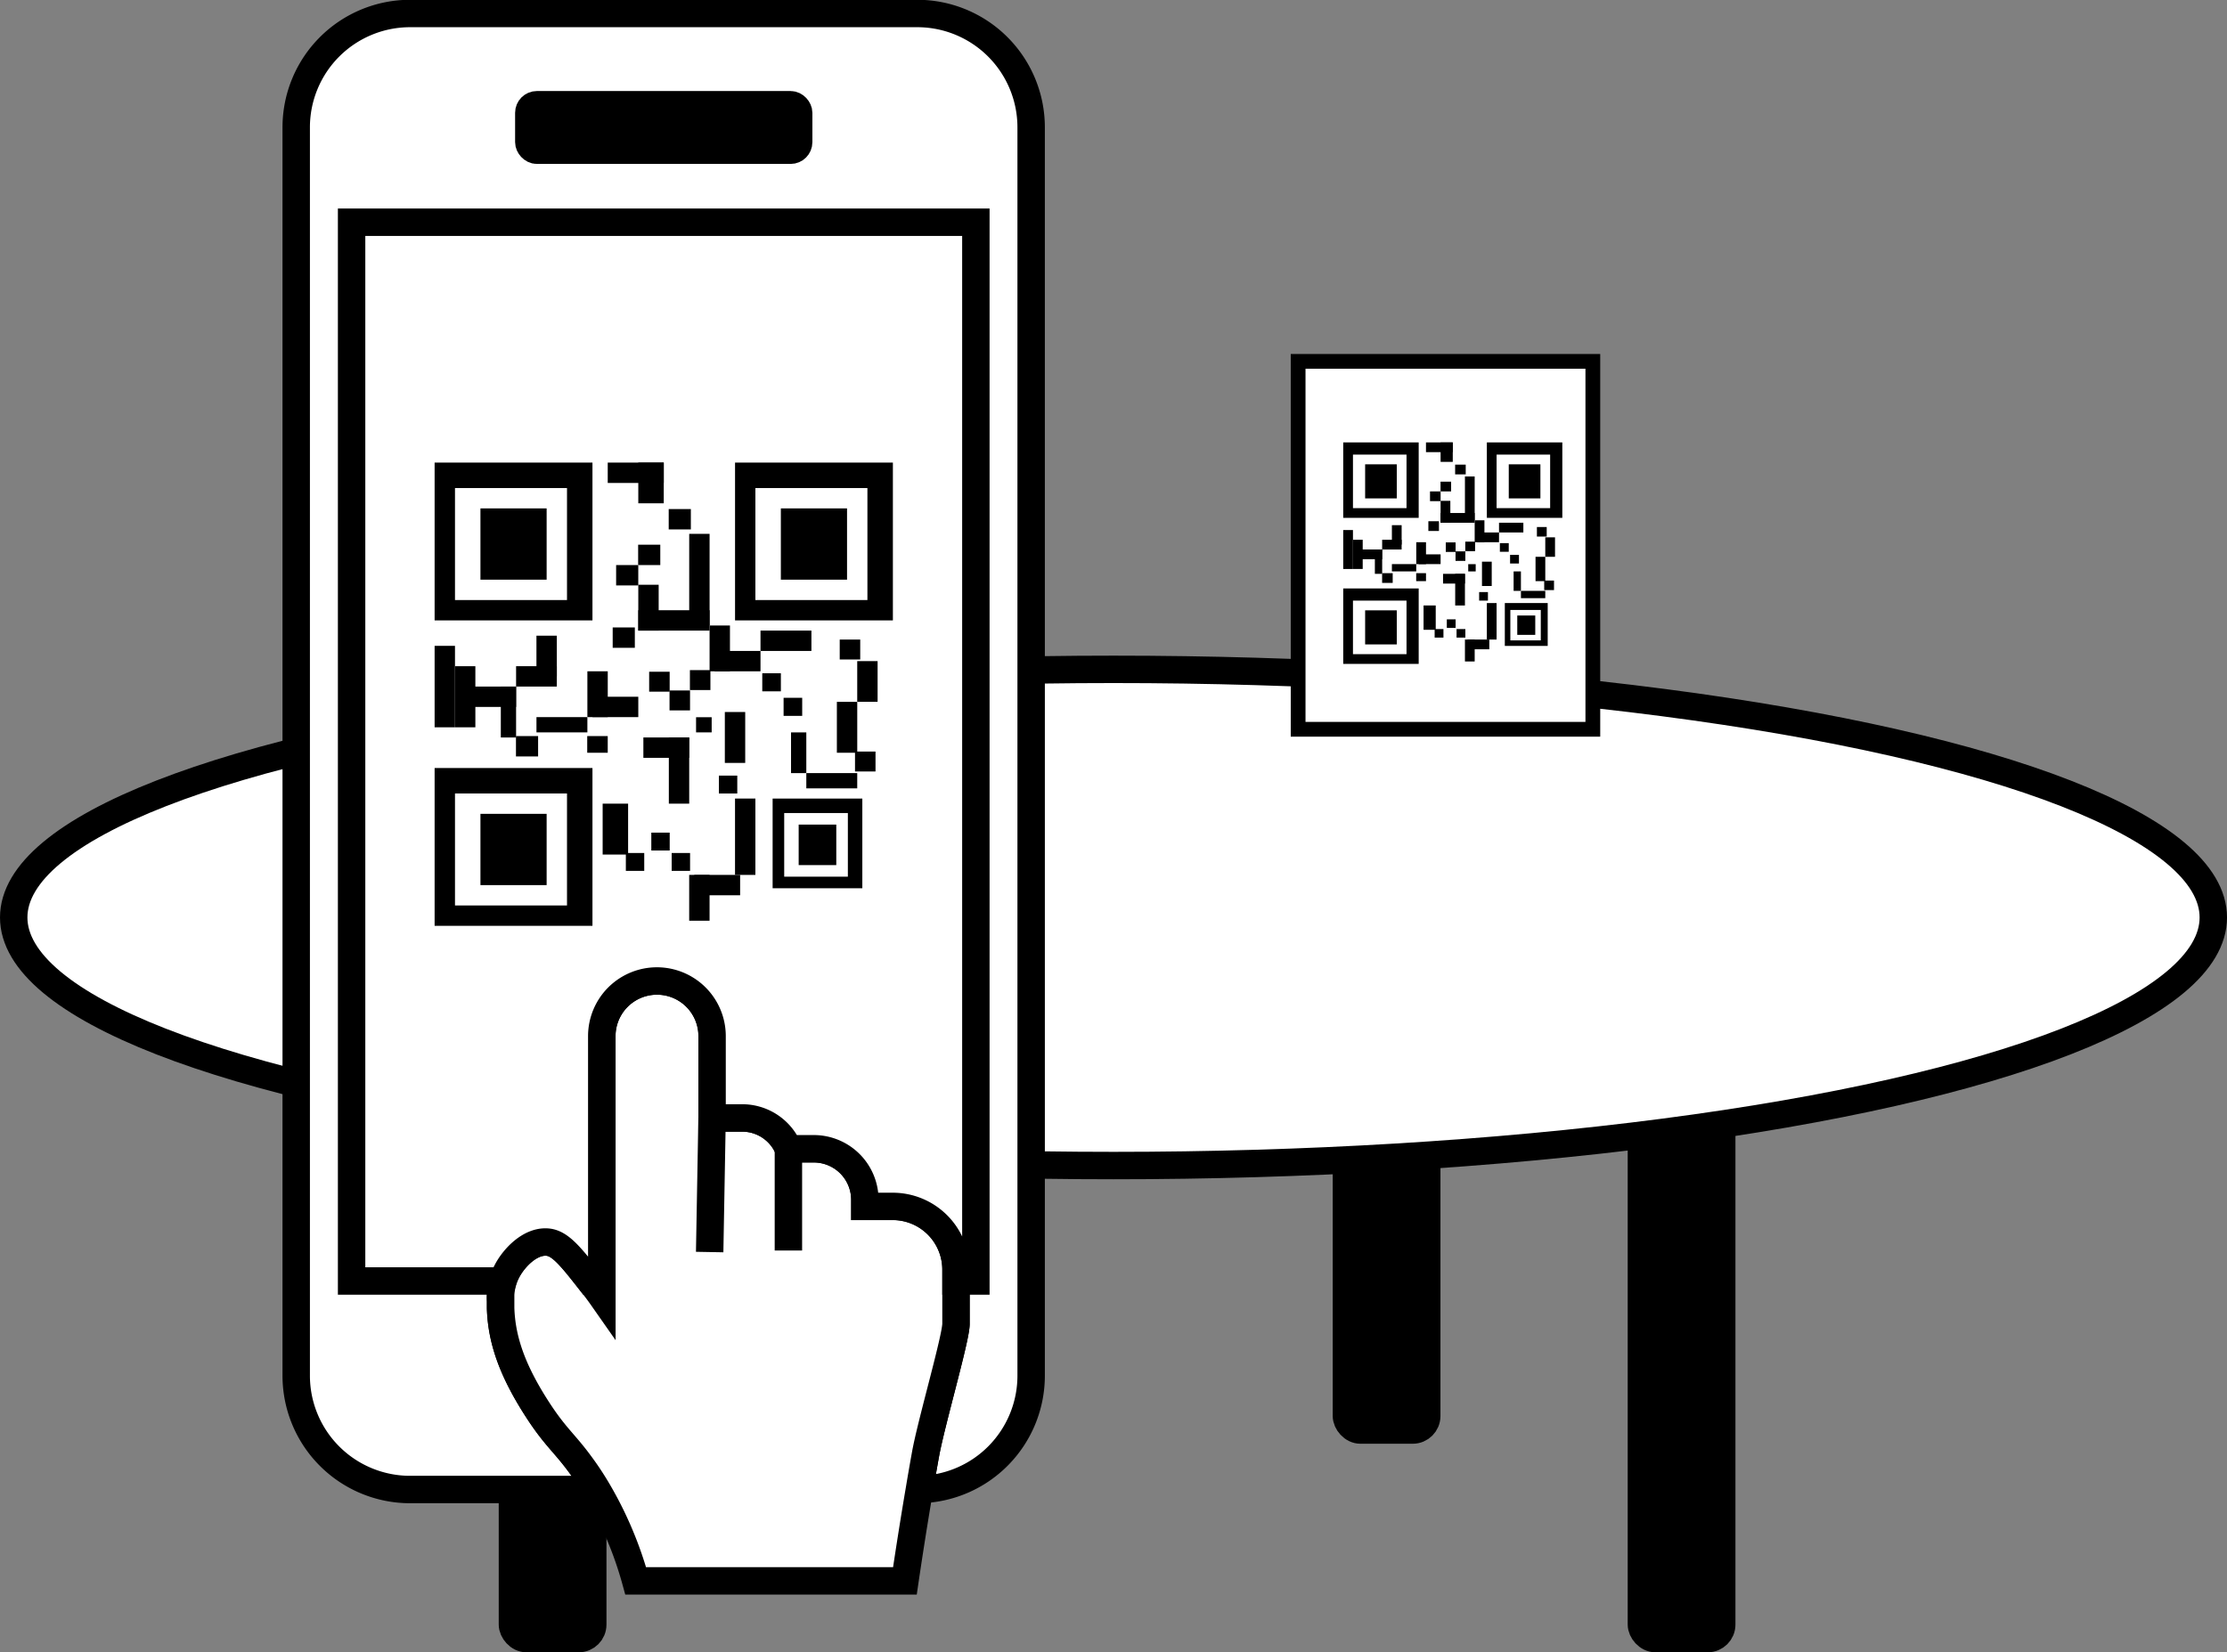 <svg xmlns="http://www.w3.org/2000/svg" width="1055.87" height="783.59" viewBox="0 0 1055.87 783.59"><rect x="0" y="0" width="1055.87" height="783.59" fill="#808080" stroke="none"/><defs><style>.cls-1,.cls-2,.cls-3,.cls-5{stroke:#000;stroke-miterlimit:10;}.cls-1,.cls-2,.cls-5{stroke-width:13px;}.cls-2,.cls-3,.cls-4{fill:#fff;}.cls-3{stroke-width:7px;}.cls-5{fill:none;}</style></defs><g id="Layer_4" data-name="Layer 4"><rect class="cls-1" x="638.37" y="364.79" width="38.08" height="313.4" rx="6.64"/><rect class="cls-1" x="778.23" y="463.7" width="38.08" height="313.4" rx="6.64"/><ellipse class="cls-2" cx="527.94" cy="435.1" rx="521.44" ry="117.66"/><rect class="cls-1" x="242.96" y="463.7" width="38.08" height="313.4" rx="6.64"/><rect class="cls-1" x="411.38" y="364.79" width="38.08" height="313.4" rx="6.64"/><rect class="cls-3" x="615.47" y="171.38" width="139.73" height="174.48"/><rect x="636.85" y="209.81" width="35.78" height="35.78"/><rect class="cls-4" x="641.47" y="215.59" width="25.39" height="25.39"/><rect x="647.24" y="220.2" width="15" height="16.16"/><rect x="704.95" y="209.81" width="35.78" height="35.78"/><rect class="cls-4" x="709.57" y="215.59" width="25.39" height="25.39"/><rect x="715.34" y="220.2" width="15" height="16.16"/><rect x="636.85" y="279.07" width="35.78" height="35.78"/><rect class="cls-4" x="641.47" y="284.84" width="25.39" height="25.39"/><rect x="647.24" y="289.45" width="15" height="16.16"/><rect x="713.47" y="285.99" width="20.33" height="20.33"/><rect class="cls-4" x="716.09" y="289.27" width="14.43" height="14.43"/><rect x="719.37" y="291.9" width="8.53" height="9.18"/><rect x="676.09" y="209.81" width="12.7" height="4.62"/><rect x="683.02" y="209.81" width="5.77" height="9.23"/><rect x="678" y="233.05" width="5.02" height="4.62"/><rect x="682.99" y="228.43" width="5.02" height="4.62"/><rect x="689.91" y="220.35" width="5.02" height="4.62"/><rect x="694.56" y="225.97" width="4.62" height="20.78"/><rect x="688.79" y="237.52" width="4.62" height="16.16" transform="translate(936.69 -445.5) rotate(90)"/><rect x="683.02" y="237.52" width="4.62" height="10.39"/><rect x="677.22" y="247.19" width="5.02" height="4.62"/><rect x="636.85" y="251.37" width="4.62" height="18.47"/><rect x="641.47" y="255.98" width="4.62" height="13.85"/><rect x="647.82" y="257.71" width="4.62" height="10.39" transform="translate(387.22 913.03) rotate(-90)"/><rect x="651.86" y="260.6" width="3.46" height="11.54"/><rect x="657.63" y="253.67" width="4.62" height="9.23" transform="translate(401.64 918.23) rotate(-90)"/><rect x="659.94" y="249.06" width="4.62" height="9.23" transform="translate(1324.49 507.35) rotate(180)"/><rect x="655.29" y="271.82" width="5.02" height="4.62"/><rect x="663.98" y="263.48" width="3.46" height="11.54" transform="translate(396.45 934.96) rotate(-90)"/><rect x="671.45" y="271.82" width="4.65" height="3.78"/><rect x="671.48" y="257.14" width="4.62" height="10.39"/><rect x="675.52" y="260.02" width="4.62" height="10.39" transform="translate(412.61 943.04) rotate(-90)"/><rect x="685.48" y="257.23" width="4.65" height="4.52"/><rect x="690.1" y="261.48" width="4.65" height="4.52"/><rect x="694.72" y="256.87" width="4.65" height="4.52"/><rect x="699.18" y="246.75" width="4.62" height="10.39"/><rect x="703.22" y="249.63" width="4.62" height="10.39" transform="translate(450.7 960.36) rotate(-90)"/><rect x="714.18" y="244.44" width="4.62" height="11.54" transform="translate(466.28 966.7) rotate(-90)"/><rect x="728.68" y="249.94" width="4.65" height="4.52"/><rect x="732.65" y="254.83" width="4.62" height="9.23"/><rect x="728.03" y="264.06" width="4.62" height="11.54"/><rect x="732.14" y="275.33" width="4.65" height="4.52"/><rect x="725.15" y="276.18" width="3.46" height="11.54" transform="translate(1008.83 -444.93) rotate(90)"/><rect x="717.65" y="270.99" width="3.46" height="9.23" transform="translate(1438.75 551.21) rotate(180)"/><rect x="702.64" y="266.37" width="4.62" height="11.54" transform="translate(1409.9 544.28) rotate(180)"/><rect x="696.12" y="267.55" width="3.54" height="3.44"/><rect x="689.95" y="272.14" width="4.62" height="15" transform="translate(1384.51 559.29) rotate(180)"/><rect x="687.06" y="269.26" width="4.62" height="10.39" transform="translate(414.92 963.82) rotate(-90)"/><rect x="701.29" y="280.79" width="4.17" height="4.05"/><rect x="711.12" y="257.58" width="4.21" height="4.1"/><rect x="715.96" y="263.14" width="4.21" height="4.1"/><rect x="704.95" y="285.99" width="4.62" height="17.31" transform="translate(1414.52 589.3) rotate(180)"/><rect x="674.94" y="287.15" width="5.77" height="11.54" transform="translate(1355.65 585.83) rotate(180)"/><rect x="680.2" y="298.33" width="4.17" height="4.05"/><rect x="685.97" y="293.72" width="4.17" height="4.05"/><rect x="690.59" y="298.33" width="4.17" height="4.05"/><rect x="694.56" y="303.3" width="4.62" height="10.39" transform="translate(1393.74 617) rotate(180)"/><rect x="698.6" y="300.42" width="4.62" height="10.39" transform="translate(395.3 1006.52) rotate(-90)"/><path class="cls-2" d="M488.89,60.46v592a54,54,0,0,1-53,53.94q1.38-8.21,2.87-16.52c2.67-14.94,14.47-55.21,14.47-62V602.14a30,30,0,0,0-30.05-30H410.05V569a24.2,24.2,0,0,0-24.21-24.2h-12a23.74,23.74,0,0,0-21.91-14.62H337.61V491.38a26.15,26.15,0,0,0-52.3,0V615c-1-1.4-2.43-3.39-4.26-5.73-.47-.59-.92-1.18-1.36-1.74-9.31-11.92-14.22-17.9-20.07-18.43-8.18-.75-16,7.38-19.35,13.92a26,26,0,0,0-1.83,4.51,27.75,27.75,0,0,0-1.13,9.41c0,.8,0,2,0,3.42.46,15.26,5.74,29.72,16.82,47.1,9,14.17,13.37,16.63,21.43,27.77,2.34,3.23,4.85,6.93,7.38,11.17h-88.5a54,54,0,0,1-54-54v-592a54,54,0,0,1,54-54H434.94A54,54,0,0,1,488.89,60.46Z"/><path class="cls-2" d="M453.26,602.14V627.8c0,6.83-11.8,47.1-14.47,62q-1.5,8.31-2.87,16.52-3.75,22.1-6.88,43.41H301.4A177.16,177.16,0,0,0,283,706.37c-2.53-4.24-5-7.94-7.38-11.17-8.06-11.14-12.39-13.6-21.43-27.77-11.08-17.38-16.36-31.84-16.82-47.1,0-1.43,0-2.62,0-3.42a27.75,27.75,0,0,1,1.13-9.41,26,26,0,0,1,1.83-4.51c3.39-6.54,11.17-14.67,19.35-13.92,5.85.53,10.76,6.51,20.07,18.43.44.56.89,1.15,1.36,1.74,1.83,2.34,3.28,4.33,4.26,5.73V491.38a26.15,26.15,0,0,1,52.3,0v38.81H351.9a23.74,23.74,0,0,1,21.91,14.62h12A24.2,24.2,0,0,1,410.05,569v3.08h13.16A30,30,0,0,1,453.26,602.14Z"/><line class="cls-5" x1="337.61" y1="530.19" x2="336.47" y2="593.78"/><line class="cls-5" x1="373.8" y1="544.81" x2="373.8" y2="593.05"/><path class="cls-2" d="M462.68,105.38V607.5h-9.42v-5.36a30,30,0,0,0-30.05-30H410.05V569a24.2,24.2,0,0,0-24.21-24.2h-12a23.74,23.74,0,0,0-21.91-14.62H337.61V491.38a26.15,26.15,0,0,0-52.3,0V607.5h-5.62c-9.31-11.92-14.22-17.9-20.07-18.43-8.18-.75-16,7.38-19.35,13.92a26,26,0,0,0-1.83,4.51H166.7V105.38Z"/><rect class="cls-1" x="250.72" y="49.67" width="127.95" height="21.58" rx="3.83"/><rect x="206.06" y="219.38" width="74.84" height="74.84"/><rect class="cls-4" x="215.72" y="231.46" width="53.11" height="53.11"/><rect x="227.79" y="241.11" width="31.38" height="33.8"/><rect x="348.5" y="219.38" width="74.84" height="74.84"/><rect class="cls-4" x="358.15" y="231.46" width="53.11" height="53.11"/><rect x="370.22" y="241.11" width="31.38" height="33.8"/><rect x="206.06" y="364.23" width="74.84" height="74.84"/><rect class="cls-4" x="215.72" y="376.3" width="53.11" height="53.11"/><rect x="227.79" y="385.96" width="31.38" height="33.8"/><rect x="366.32" y="378.72" width="42.53" height="42.53"/><rect class="cls-4" x="371.81" y="385.58" width="30.18" height="30.18"/><rect x="378.67" y="391.06" width="17.83" height="19.21"/><rect x="288.14" y="219.38" width="26.56" height="9.66"/><rect x="302.63" y="219.38" width="12.07" height="19.31"/><rect x="292.12" y="267.98" width="10.5" height="9.66"/><rect x="302.56" y="258.32" width="10.5" height="9.66"/><rect x="317.05" y="241.42" width="10.5" height="9.66"/><rect x="326.77" y="253.18" width="9.66" height="43.45"/><rect x="314.7" y="277.32" width="9.66" height="33.8" transform="translate(613.75 -25.3) rotate(90)"/><rect x="302.63" y="277.32" width="9.66" height="21.73"/><rect x="290.49" y="297.56" width="10.5" height="9.66"/><rect x="206.06" y="306.29" width="9.66" height="38.63"/><rect x="215.72" y="315.95" width="9.66" height="28.97"/><rect x="229" y="319.57" width="9.66" height="21.73" transform="translate(-96.61 564.26) rotate(-90)"/><rect x="237.45" y="325.61" width="7.24" height="24.14"/><rect x="249.52" y="311.12" width="9.66" height="19.31" transform="translate(-66.43 575.12) rotate(-90)"/><rect x="254.35" y="301.46" width="9.66" height="19.31" transform="translate(518.35 622.24) rotate(180)"/><rect x="244.63" y="349.08" width="10.5" height="9.66"/><rect x="262.8" y="331.64" width="7.24" height="24.14" transform="translate(-77.29 610.13) rotate(-90)"/><rect x="278.42" y="349.08" width="9.72" height="7.91"/><rect x="278.49" y="318.36" width="9.66" height="21.73"/><rect x="286.94" y="324.4" width="9.66" height="21.73" transform="translate(-43.5 627.03) rotate(-90)"/><rect x="307.78" y="318.57" width="9.72" height="9.45"/><rect x="317.44" y="327.45" width="9.72" height="9.45"/><rect x="327.1" y="317.8" width="9.72" height="9.45"/><rect x="336.43" y="296.64" width="9.66" height="21.73"/><rect x="344.87" y="302.67" width="9.66" height="21.73" transform="translate(36.17 663.24) rotate(-90)"/><rect x="367.81" y="291.81" width="9.66" height="24.14" transform="translate(68.76 676.52) rotate(-90)"/><rect x="398.13" y="303.31" width="9.72" height="9.45"/><rect x="406.43" y="313.53" width="9.66" height="19.31"/><rect x="396.78" y="332.85" width="9.66" height="24.14"/><rect x="405.38" y="356.42" width="9.72" height="9.45"/><rect x="390.74" y="358.2" width="7.24" height="24.14" transform="translate(764.63 -24.1) rotate(90)"/><rect x="375.05" y="347.33" width="7.24" height="19.31" transform="translate(757.34 713.98) rotate(180)"/><rect x="343.67" y="337.68" width="9.66" height="24.14" transform="translate(696.99 699.49) rotate(180)"/><rect x="330.02" y="340.14" width="7.4" height="7.19"/><rect x="317.11" y="349.75" width="9.66" height="31.38" transform="translate(643.88 730.88) rotate(180)"/><rect x="311.08" y="343.71" width="9.66" height="21.73" transform="translate(-38.67 670.48) rotate(-90)"/><rect x="340.84" y="367.83" width="8.72" height="8.48"/><rect x="361.41" y="319.29" width="8.82" height="8.57"/><rect x="371.52" y="330.93" width="8.82" height="8.57"/><rect x="348.5" y="378.72" width="9.66" height="36.21" transform="translate(706.65 793.64) rotate(180)"/><rect x="285.73" y="381.13" width="12.07" height="24.14" transform="translate(583.53 786.4) rotate(180)"/><rect x="296.73" y="404.53" width="8.72" height="8.48"/><rect x="308.8" y="394.87" width="8.72" height="8.48"/><rect x="318.46" y="404.53" width="8.72" height="8.48"/><rect x="326.77" y="414.93" width="9.66" height="21.73" transform="translate(663.19 851.58) rotate(180)"/><rect x="335.22" y="408.89" width="9.66" height="21.73" transform="translate(-79.71 759.8) rotate(-90)"/></g></svg>